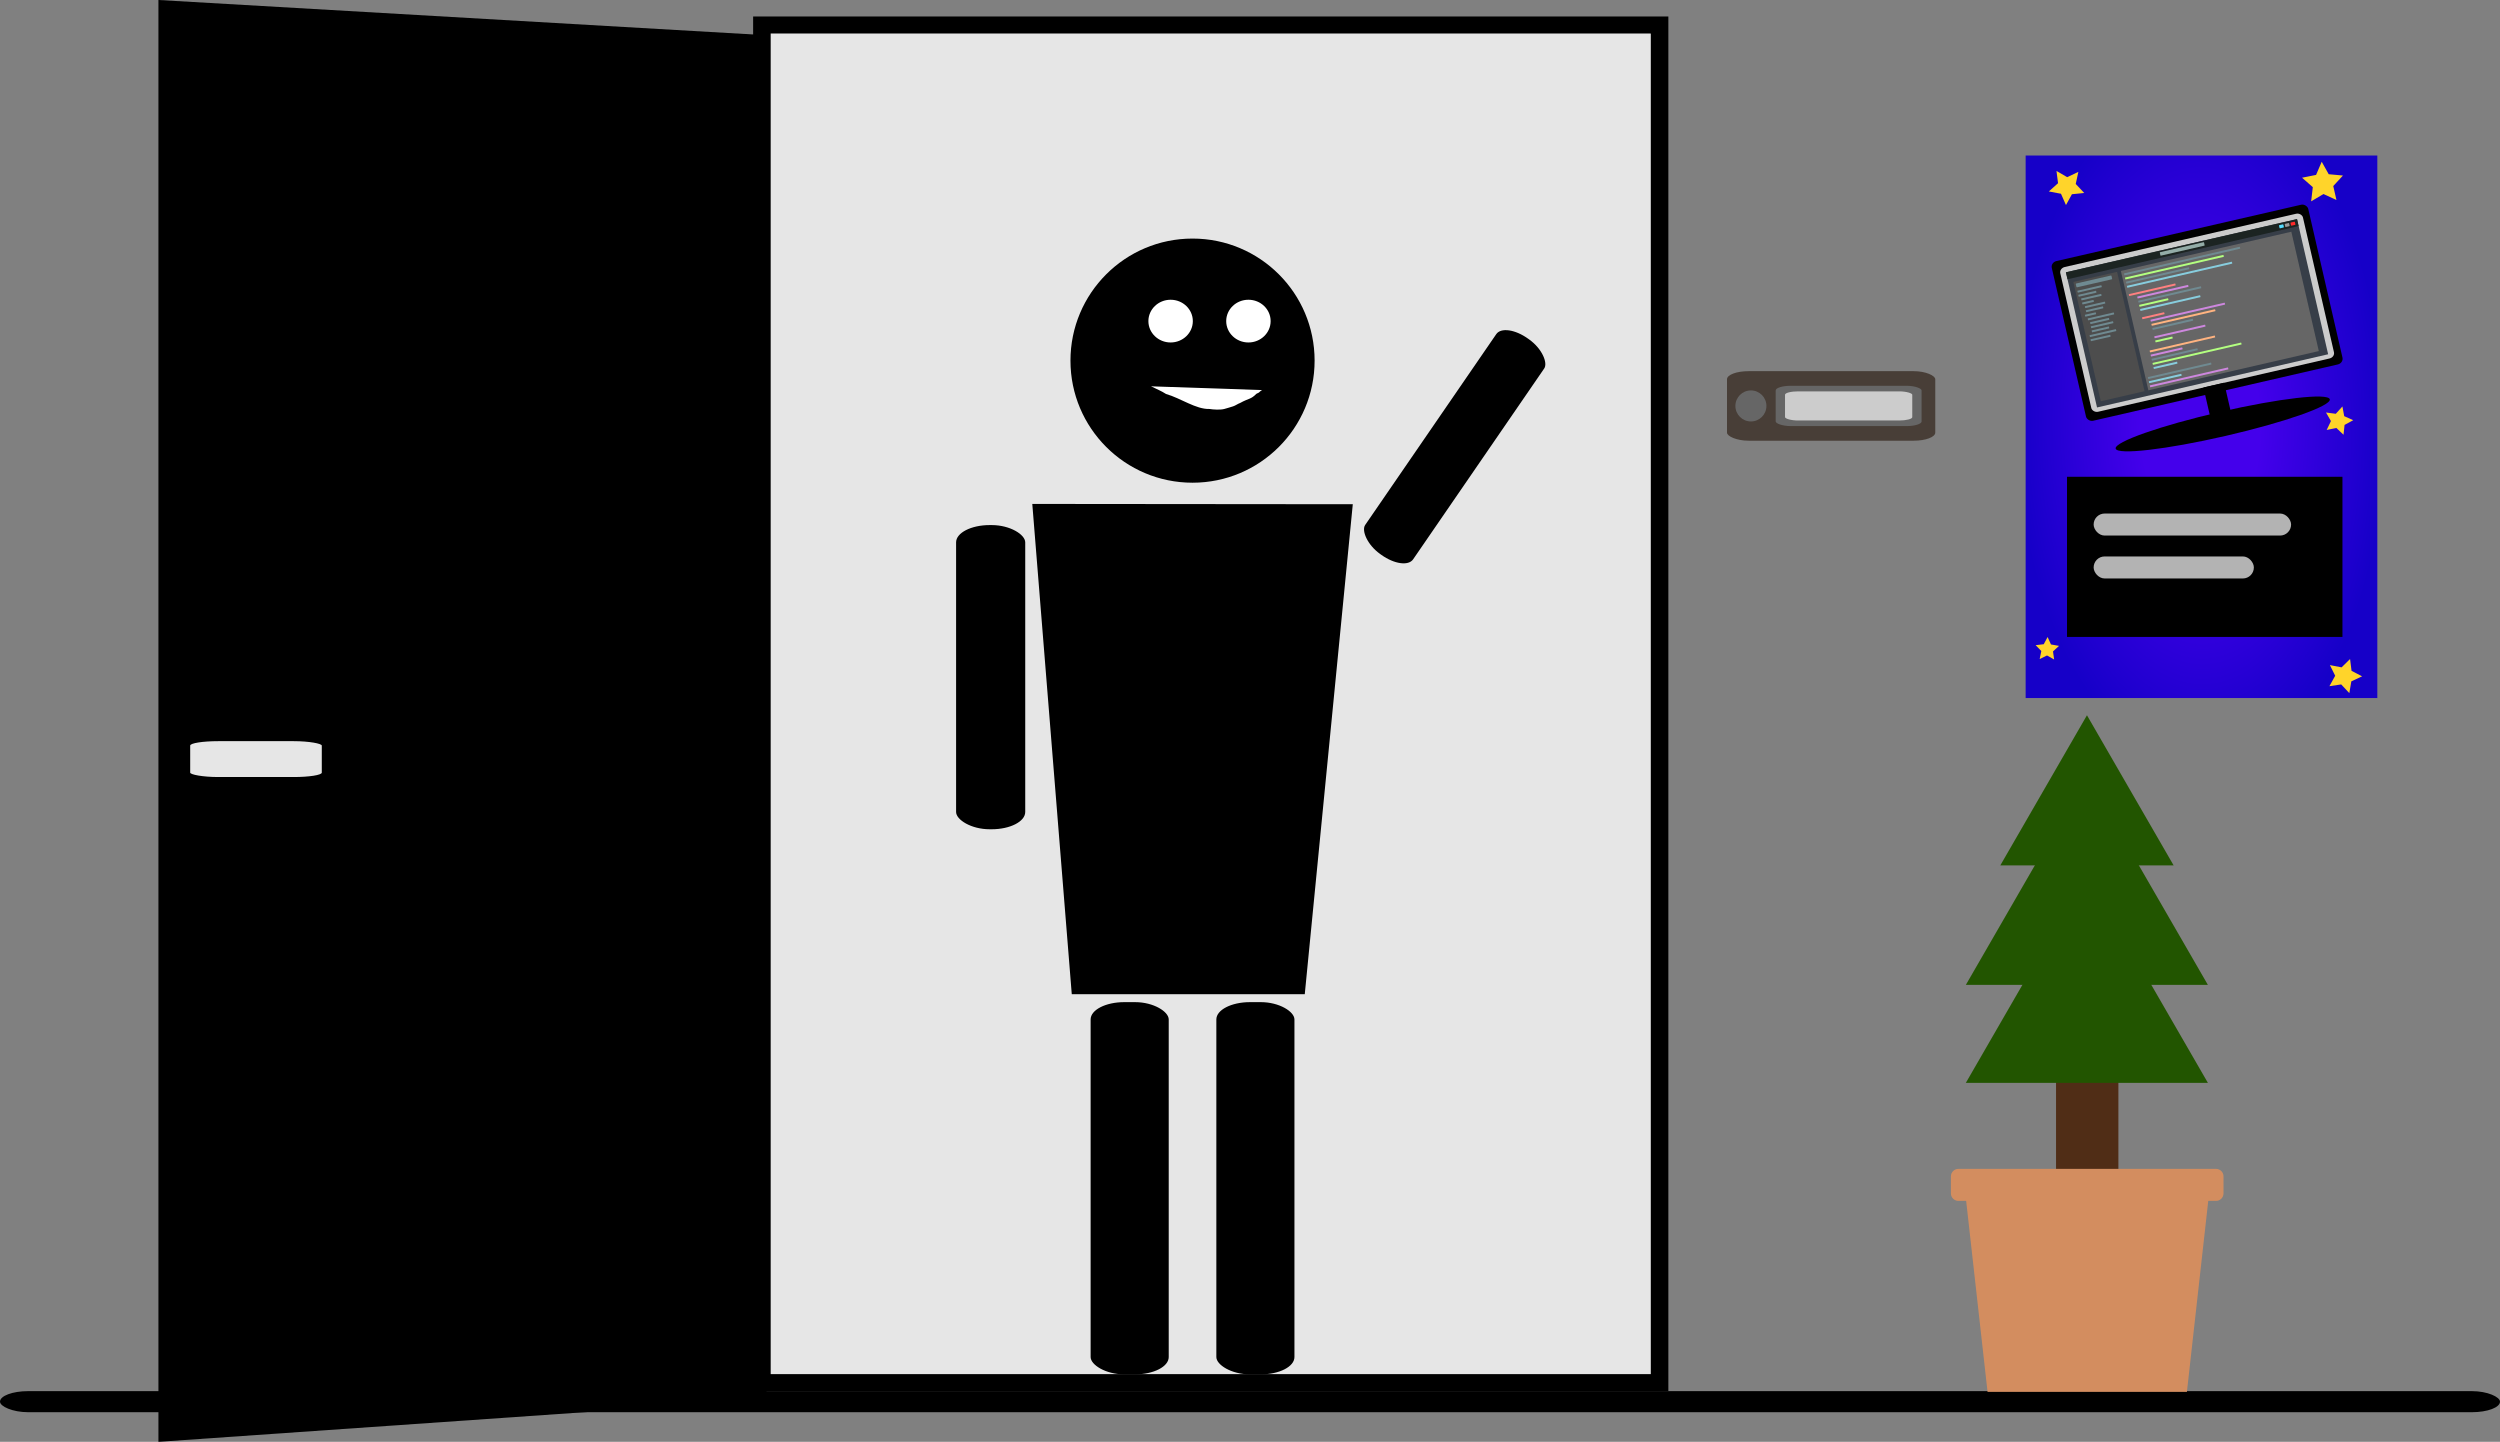 <?xml version="1.0" encoding="UTF-8" standalone="no"?>
<!-- Created with Inkscape (http://www.inkscape.org/) -->

<svg
   width="187.701mm"
   height="108.253mm"
   viewBox="0 0 187.701 108.253"
   version="1.1"
   id="svg5"
   inkscape:version="1.2.2 (b0a8486541, 2022-12-01)"
   sodipodi:docname="welcome.svg"
   xmlns:inkscape="http://www.inkscape.org/namespaces/inkscape"
   xmlns:sodipodi="http://sodipodi.sourceforge.net/DTD/sodipodi-0.dtd"
   xmlns:xlink="http://www.w3.org/1999/xlink"
   xmlns="http://www.w3.org/2000/svg"
   xmlns:svg="http://www.w3.org/2000/svg">
  <rect x="0" y="0" width="187.701" height="108.253" fill="#808080" stroke="none"/>
  <sodipodi:namedview
     id="namedview7"
     pagecolor="#ffffff"
     bordercolor="#999999"
     borderopacity="1"
     inkscape:showpageshadow="0"
     inkscape:pageopacity="0"
     inkscape:pagecheckerboard="0"
     inkscape:deskcolor="#d1d1d1"
     inkscape:document-units="mm"
     showgrid="false"
     inkscape:zoom="0.99737351"
     inkscape:cx="243.1386"
     inkscape:cy="176.9648"
     inkscape:window-width="1854"
     inkscape:window-height="1011"
     inkscape:window-x="66"
     inkscape:window-y="32"
     inkscape:window-maximized="1"
     inkscape:current-layer="g2190" />
  <defs
     id="defs2">
    <linearGradient
       inkscape:collect="always"
       id="linearGradient925">
      <stop
         style="stop-color:#4400eb;stop-opacity:1;"
         offset="0.322"
         id="stop921" />
      <stop
         style="stop-color:#1600c8;stop-opacity:1;"
         offset="1"
         id="stop923" />
    </linearGradient>
    <inkscape:perspective
       sodipodi:type="inkscape:persp3d"
       inkscape:vp_x="162.90728 : 102.1045 : 1"
       inkscape:vp_y="0 : 999.99994 : 0"
       inkscape:vp_z="-8.3135816 : -58.000129 : 1"
       inkscape:persp3d-origin="105 : -89.747467 : 1"
       id="perspective732" />
    <radialGradient
       inkscape:collect="always"
       xlink:href="#linearGradient925"
       id="radialGradient929"
       cx="173.682"
       cy="45.315"
       fx="173.682"
       fy="45.315"
       r="13.202"
       gradientTransform="matrix(1.051,-0.012,0.021,1.941,-9.884,-40.635)"
       gradientUnits="userSpaceOnUse" />
  </defs>
  <g
     inkscape:label="Zone"
     inkscape:groupmode="layer"
     id="layer1"
     style="display:inline"
     inkscape:highlight-color="#35f3a1"
     transform="translate(-8.394,-13.272)">
    <rect
       style="fill:#000000;stroke-width:0.195"
       id="rect237"
       width="187.701"
       height="1.582"
       x="8.394"
       y="117.719"
       ry="0.791"
       rx="2.109"
       inkscape:label="Sol" />
    <g
       id="g738"
       inkscape:label="Porte">
      <rect
         style="fill:#e6e6e6;stroke-width:0.269"
         id="rect994"
         width="66.728"
         height="101.094"
         x="65.888"
         y="15.585"
         rx="2.156"
         ry="0.335"
         inkscape:label="Fond" />
      <path
         id="rect239-3-6"
         style="display:inline;stroke-width:0.206"
         inkscape:label="Planche"
         d="m 20.289,13.272 45.655,2.646 v 102.432 l -45.655,3.175 z"
         sodipodi:nodetypes="ccccc" />
      <rect
         style="fill:#e6e6e6;stroke-width:0.171"
         id="rect506"
         width="9.88"
         height="2.693"
         x="22.674"
         y="68.919"
         rx="2.109"
         ry="0.332"
         inkscape:label="Poignée" />
      <path
         id="rect239"
         style="fill:#000000;stroke-width:0.254"
         d="M 64.939,14.51 V 117.719 H 133.655 V 14.51 Z m 1.318,1.277 H 132.337 V 116.442 H 66.257 Z"
         inkscape:label="Cadre" />
    </g>
    <g
       id="g940"
       inkscape:label="Sonnette"
       style="display:inline">
      <rect
         style="fill:#483e37;stroke-width:0.203"
         id="rect740"
         width="15.637"
         height="5.221"
         x="138.058"
         y="41.139"
         rx="1.618"
         ry="0.607" />
      <rect
         style="fill:#666666;stroke-width:0.129"
         id="rect740-6"
         width="10.955"
         height="3.026"
         x="141.713"
         y="42.237"
         rx="1.134"
         ry="0.352" />
      <rect
         style="display:inline;fill:#cccccc;stroke-width:0.103"
         id="rect740-6-1"
         width="9.554"
         height="2.187"
         x="142.414"
         y="42.656"
         rx="0.989"
         ry="0.254" />
      <circle
         style="fill:#666666;stroke-width:0.203"
         id="path821"
         cx="139.853"
         cy="43.75"
         r="1.165" />
    </g>
    <g
       id="g991"
       inkscape:label="Fleur">
      <rect
         style="fill:#502d16;stroke-width:0.147"
         id="rect1152"
         width="4.682"
         height="7.207"
         x="162.762"
         y="94.079"
         rx="0.694"
         ry="0.177" />
      <path
         id="rect876"
         style="display:inline;fill:#d38d5f;stroke-width:0.211"
         inkscape:label="Pot"
         d="m 155.432,101.031 c -0.312,0 -0.563,0.252 -0.563,0.564 v 1.277 c 0,0.312 0.251,0.564 0.563,0.564 h 0.582 l 1.606,14.339 h 14.969 l 1.602,-14.339 h 0.582 c 0.312,0 0.563,-0.251 0.563,-0.564 v -1.277 c 0,-0.312 -0.251,-0.564 -0.563,-0.564 z" />
      <path
         sodipodi:type="star"
         style="fill:#225500;stroke-width:0.265"
         id="path1295"
         inkscape:flatsided="false"
         sodipodi:sides="3"
         sodipodi:cx="152.41476"
         sodipodi:cy="76.76815"
         sodipodi:r1="4.7648697"
         sodipodi:r2="2.3824348"
         sodipodi:arg1="0.52359878"
         sodipodi:arg2="1.5707963"
         inkscape:rounded="0"
         inkscape:randomized="0"
         d="m 156.541,79.151 -4.127,0 -4.126,0 2.063,-3.574 2.063,-3.574 2.063,3.574 z"
         inkscape:transform-center-x="1.2892792e-05"
         inkscape:transform-center-y="-2.6232566"
         transform="matrix(2.202,0,0,2.202,-170.54,-79.719)" />
      <path
         sodipodi:type="star"
         style="display:inline;fill:#225500;stroke-width:0.265"
         id="path1295-2"
         inkscape:flatsided="false"
         sodipodi:sides="3"
         sodipodi:cx="152.41476"
         sodipodi:cy="76.76815"
         sodipodi:r1="4.7648697"
         sodipodi:r2="2.3824348"
         sodipodi:arg1="0.52359878"
         sodipodi:arg2="1.5707963"
         inkscape:rounded="0"
         inkscape:randomized="0"
         d="m 156.541,79.151 -4.127,0 -4.126,0 2.063,-3.574 2.063,-3.574 2.063,3.574 z"
         inkscape:transform-center-x="1.2892792e-05"
         inkscape:transform-center-y="-2.6232574"
         transform="matrix(2.202,0,0,2.202,-170.54,-87.073)" />
      <path
         sodipodi:type="star"
         style="display:inline;fill:#225500;stroke-width:0.265"
         id="path1295-2-0"
         inkscape:flatsided="false"
         sodipodi:sides="3"
         sodipodi:cx="152.41476"
         sodipodi:cy="76.76815"
         sodipodi:r1="4.7648697"
         sodipodi:r2="2.3824348"
         sodipodi:arg1="0.52359878"
         sodipodi:arg2="1.5707963"
         inkscape:rounded="0"
         inkscape:randomized="0"
         d="m 156.541,79.151 -4.127,0 -4.126,0 2.063,-3.574 2.063,-3.574 2.063,3.574 z"
         inkscape:transform-center-x="1.1044212e-05"
         inkscape:transform-center-y="-1.8786927"
         transform="matrix(1.577,0,0,1.577,-75.273,-46.574)" />
    </g>
    <g
       id="g2190"
       inkscape:label="Affiche">
      <rect
         style="fill:url(#radialGradient929);fill-opacity:1;stroke-width:0.265"
         id="rect875"
         width="26.404"
         height="40.732"
         x="160.48"
         y="24.949"
         rx="0"
         ry="0"
         inkscape:label="Affiche" />
      <g
         inkscape:label="Ordinateur"
         inkscape:groupmode="layer"
         id="layer1-3"
         style="display:inline"
         transform="matrix(0.265,-0.061,0.061,0.265,159.077,29.324)">
        <g
           id="g360"
           inkscape:label="Ecran">
          <rect
             style="fill:#000000;stroke-width:0.152"
             id="rect111"
             width="72.66"
             height="45.246"
             x="8.711"
             y="15.779"
             rx="1.664"
             ry="1.561"
             inkscape:label="Cadre" />
          <rect
             style="fill:#cccccc;stroke-width:0.14"
             id="rect111-3"
             width="68.747"
             height="41.011"
             x="10.667"
             y="17.897"
             rx="1.574"
             ry="1.415"
             inkscape:label="Verre" />
          <rect
             style="fill:#000000;stroke-width:0.192"
             id="rect300"
             width="5.859"
             height="9.52"
             x="42.111"
             y="58.907"
             rx="0"
             ry="0"
             inkscape:label="Pied" />
          <ellipse
             style="fill:#000000;stroke-width:0.186"
             id="path354"
             cx="45.041"
             cy="69.907"
             rx="30.333"
             ry="3.398"
             inkscape:label="Socle" />
        </g>
        <g
           id="g730"
           inkscape:label="App">
          <rect
             style="display:inline;fill:#373e48;stroke-width:0.265"
             id="rect387-6"
             width="65.481"
             height="38.298"
             x="12.239"
             y="19.389"
             rx="0"
             ry="0"
             inkscape:label="Background" />
          <g
             id="g789"
             inkscape:label="TopBar"
             style="display:inline">
            <rect
               style="display:inline;fill:#1c2422;stroke-width:0.06"
               id="rect387"
               width="65.481"
               height="1.98"
               x="12.239"
               y="19.389"
               rx="0"
               ry="0"
               inkscape:label="TopBackground" />
            <rect
               style="fill:#ff2a2a;stroke-width:0.249"
               id="rect785"
               width="1.241"
               height="0.896"
               x="75.718"
               y="19.931"
               inkscape:label="Close"
               ry="0.12" />
            <rect
               style="display:inline;fill:#999999;stroke-width:0.249"
               id="rect785-7"
               width="1.241"
               height="0.896"
               x="74.087"
               y="19.931"
               inkscape:label="FullScreen"
               ry="0.12" />
            <rect
               style="display:inline;fill:#55ddff;stroke-width:0.249"
               id="rect785-7-5"
               width="1.241"
               height="0.896"
               x="72.456"
               y="19.924"
               inkscape:label="Reduce"
               ry="0.12" />
            <rect
               style="fill:#93aca7;stroke-width:0.265"
               id="rect955"
               width="12.529"
               height="0.985"
               x="38.715"
               y="19.813"
               ry="0.12"
               inkscape:label="Title" />
          </g>
          <g
             id="g1200"
             inkscape:label="FilesList">
            <rect
               style="fill:#4d4d4d;stroke-width:0.265"
               id="rect1061"
               width="12.39"
               height="33.811"
               x="13.643"
               y="22.438"
               inkscape:label="Background" />
            <rect
               style="fill:#6f8a91;stroke-width:0.265"
               id="rect1196"
               width="10.116"
               height="1.072"
               x="14.163"
               y="23.044"
               ry="0.166"
               inkscape:label="Title" />
            <g
               id="g1258"
               inkscape:label="Text">
              <rect
                 style="display:inline;fill:#6f8a91;stroke-width:0.155"
                 id="rect1196-5"
                 width="6.817"
                 height="0.546"
                 x="14.168"
                 y="25.063"
                 ry="0.084"
                 inkscape:label="Text" />
              <rect
                 style="display:inline;fill:#6f8a91;stroke-width:0.133"
                 id="rect1196-5-6"
                 width="5.042"
                 height="0.546"
                 x="14.168"
                 y="26.219"
                 ry="0.084"
                 inkscape:label="Text" />
              <rect
                 style="display:inline;fill:#6f8a91;stroke-width:0.142"
                 id="rect1196-5-6-2"
                 width="5.698"
                 height="0.546"
                 x="14.698"
                 y="27.375"
                 ry="0.084"
                 inkscape:label="Text" />
              <rect
                 style="display:inline;fill:#6f8a91;stroke-width:0.107"
                 id="rect1196-5-6-2-9"
                 width="3.252"
                 height="0.546"
                 x="14.698"
                 y="28.531"
                 ry="0.084"
                 inkscape:label="Text" />
              <rect
                 style="display:inline;fill:#6f8a91;stroke-width:0.142"
                 id="rect1196-5-6-2-9-1"
                 width="5.687"
                 height="0.546"
                 x="15.227"
                 y="29.687"
                 ry="0.084"
                 inkscape:label="Text" />
              <rect
                 style="display:inline;fill:#6f8a91;stroke-width:0.131"
                 id="rect1196-5-6-2-9-1-2"
                 width="4.875"
                 height="0.546"
                 x="15.227"
                 y="30.843"
                 ry="0.084"
                 inkscape:label="Text" />
              <rect
                 style="display:inline;fill:#6f8a91;stroke-width:0.104"
                 id="rect1196-5-6-2-9-1-2-7"
                 width="3.087"
                 height="0.546"
                 x="14.698"
                 y="31.999"
                 ry="0.084"
                 inkscape:label="Text" />
              <rect
                 style="display:inline;fill:#6f8a91;stroke-width:0.14"
                 id="rect1196-5-6-2-9-1-2-7-0"
                 width="5.594"
                 height="0.546"
                 x="14.698"
                 y="38.935"
                 ry="0.084"
                 inkscape:label="Text" />
              <rect
                 style="display:inline;fill:#6f8a91;stroke-width:0.162"
                 id="rect1196-5-6-2-9-1-2-7-0-9"
                 width="7.414"
                 height="0.546"
                 x="15.227"
                 y="33.155"
                 ry="0.084"
                 inkscape:label="Text" />
              <rect
                 style="display:inline;fill:#6f8a91;stroke-width:0.137"
                 id="rect1196-5-6-2-9-1-2-7-0-9-3"
                 width="5.356"
                 height="0.546"
                 x="15.63"
                 y="34.311"
                 ry="0.084"
                 inkscape:label="Text" />
              <rect
                 style="display:inline;fill:#6f8a91;stroke-width:0.149"
                 id="rect1196-5-6-2-9-1-2-7-0-9-3-6"
                 width="6.292"
                 height="0.546"
                 x="15.587"
                 y="35.467"
                 ry="0.084"
                 inkscape:label="Text" />
              <rect
                 style="display:inline;fill:#6f8a91;stroke-width:0.131"
                 id="rect1196-5-6-2-9-1-2-7-0-9-3-6-0"
                 width="4.9"
                 height="0.546"
                 x="15.552"
                 y="36.623"
                 ry="0.084"
                 inkscape:label="Text" />
              <rect
                 style="display:inline;fill:#6f8a91;stroke-width:0.162"
                 id="rect1196-5-6-2-9-1-2-7-0-9-3-6-0-6"
                 width="7.47"
                 height="0.546"
                 x="14.698"
                 y="37.779"
                 ry="0.084"
                 inkscape:label="Text" />
            </g>
          </g>
          <g
             id="g1627"
             inkscape:label="Code">
            <rect
               style="display:inline;fill:#666666;stroke-width:0.522"
               id="rect1061-3"
               width="48.291"
               height="33.811"
               x="27.115"
               y="22.438"
               inkscape:label="Background" />
            <g
               id="g1658"
               inkscape:label="Code Lines"
               transform="translate(1.167,1.363)">
              <rect
                 style="display:inline;fill:#6f8a91;stroke-width:0.251"
                 id="rect1196-5-6-2-9-1-2-6"
                 width="17.849"
                 height="0.546"
                 x="26.627"
                 y="24.277"
                 ry="0.084"
                 inkscape:label="Text" />
              <rect
                 style="display:inline;fill:#87cdde;stroke-width:0.324"
                 id="rect1196-5-6-2-9-1-2-6-8"
                 width="29.759"
                 height="0.546"
                 x="26.627"
                 y="25.453"
                 ry="0.084"
                 inkscape:label="Text" />
              <rect
                 style="display:inline;fill:#6f8a91;stroke-width:0.34"
                 id="rect1196-5-6-2-9-1-2-6-7"
                 width="32.822"
                 height="0.546"
                 x="26.627"
                 y="21.927"
                 ry="0.084"
                 inkscape:label="Text" />
              <rect
                 style="display:inline;fill:#b3ff80;stroke-width:0.314"
                 id="rect1196-5-6-2-9-1-2-6-8-9"
                 width="27.913"
                 height="0.546"
                 x="26.627"
                 y="23.102"
                 ry="0.084"
                 inkscape:label="Text" />
              <rect
                 style="display:inline;fill:#ff8080;stroke-width:0.215"
                 id="rect1196-5-6-2-9-1-2-6-23"
                 width="13.183"
                 height="0.546"
                 x="26.627"
                 y="27.803"
                 ry="0.084"
                 inkscape:label="Text" />
              <rect
                 style="display:inline;fill:#cd87de;stroke-width:0.225"
                 id="rect1196-5-6-2-9-1-2-6-8-7"
                 width="14.429"
                 height="0.546"
                 x="30.86"
                 y="40.73"
                 ry="0.084"
                 inkscape:label="Text" />
              <rect
                 style="display:inline;fill:#cd87de;stroke-width:0.225"
                 id="rect1196-5-6-2-9-1-2-6-5"
                 width="14.431"
                 height="0.546"
                 x="28.744"
                 y="28.978"
                 ry="0.084"
                 inkscape:label="Text" />
              <rect
                 style="display:inline;fill:#b3ff80;stroke-width:0.17"
                 id="rect1196-5-6-2-9-1-2-6-28"
                 width="8.21"
                 height="0.546"
                 x="28.744"
                 y="31.329"
                 ry="0.084"
                 inkscape:label="Text" />
              <rect
                 style="display:inline;fill:#cd87de;stroke-width:0.178"
                 id="rect1196-5-6-2-9-1-2-6-8-97"
                 width="8.976"
                 height="0.546"
                 x="28.744"
                 y="45.431"
                 ry="0.084"
                 inkscape:label="Text" />
              <rect
                 style="display:inline;fill:#b3ff80;stroke-width:0.298"
                 id="rect1196-5-6-2-9-1-2-6-8-6"
                 width="25.141"
                 height="0.546"
                 x="28.744"
                 y="47.781"
                 ry="0.084"
                 inkscape:label="Text" />
              <rect
                 style="display:inline;fill:#cd87de;stroke-width:0.272"
                 id="rect1196-5-6-2-9-1-2-6-1"
                 width="21.06"
                 height="0.546"
                 x="30.86"
                 y="36.029"
                 ry="0.084"
                 inkscape:label="Text" />
              <rect
                 style="display:inline;fill:#87cdde;stroke-width:0.154"
                 id="rect1196-5-6-2-9-1-2-6-8-2"
                 width="6.706"
                 height="0.546"
                 x="28.744"
                 y="48.956"
                 ry="0.084"
                 inkscape:label="Text" />
              <rect
                 style="display:inline;fill:#ffb380;stroke-width:0.252"
                 id="rect1196-5-6-2-9-1-2-6-9"
                 width="18.064"
                 height="0.546"
                 x="30.86"
                 y="37.204"
                 ry="0.084"
                 inkscape:label="Text" />
              <rect
                 style="display:inline;fill:#6f8a91;stroke-width:0.201"
                 id="rect1196-5-6-2-9-1-2-6-19"
                 width="11.474"
                 height="0.546"
                 x="30.86"
                 y="38.38"
                 ry="0.084"
                 inkscape:label="Text" />
              <rect
                 style="display:inline;fill:#b3ff80;stroke-width:0.131"
                 id="rect1196-5-6-2-9-1-2-6-8-6-7"
                 width="4.871"
                 height="0.546"
                 x="30.86"
                 y="41.905"
                 ry="0.084"
                 inkscape:label="Text" />
              <rect
                 style="display:inline;fill:#6f8a91;stroke-width:0.25"
                 id="rect1196-5-6-2-9-1-2-6-1-8"
                 width="17.785"
                 height="0.546"
                 x="28.744"
                 y="30.153"
                 ry="0.084"
                 inkscape:label="Text" />
              <rect
                 style="display:inline;fill:#ffb380;stroke-width:0.255"
                 id="rect1196-5-6-2-9-1-2-6-8-2-4"
                 width="18.475"
                 height="0.546"
                 x="28.744"
                 y="44.256"
                 ry="0.084"
                 inkscape:label="Text" />
              <rect
                 style="display:inline;fill:#87cdde;stroke-width:0.245"
                 id="rect1196-5-6-2-9-1-2-6-9-5"
                 width="17.018"
                 height="0.546"
                 x="28.744"
                 y="32.504"
                 ry="0.084"
                 inkscape:label="Text" />
              <rect
                 style="display:inline;fill:#6f8a91;stroke-width:0.214"
                 id="rect1196-5-6-2-9-1-2-6-8-3-0"
                 width="12.996"
                 height="0.546"
                 x="28.744"
                 y="46.606"
                 ry="0.084"
                 inkscape:label="Text" />
              <rect
                 style="display:inline;fill:#ff8080;stroke-width:0.149"
                 id="rect1196-5-6-2-9-1-2-6-19-3"
                 width="6.294"
                 height="0.546"
                 x="28.744"
                 y="34.854"
                 ry="0.084"
                 inkscape:label="Text" />
              <rect
                 style="display:inline;fill:#6f8a91;stroke-width:0.251"
                 id="rect1196-5-6-2-9-1-2-6-8-4"
                 width="17.91"
                 height="0.546"
                 x="26.627"
                 y="51.307"
                 ry="0.084"
                 inkscape:label="Text" />
              <rect
                 style="display:inline;fill:#87cdde;stroke-width:0.18"
                 id="rect1196-5-6-2-9-1-2-6-8-3-6"
                 width="9.204"
                 height="0.546"
                 x="26.627"
                 y="52.482"
                 ry="0.084"
                 inkscape:label="Text" />
              <rect
                 style="display:inline;fill:#cd87de;stroke-width:0.279"
                 id="rect1196-5-6-2-9-1-2-6-8-4-1"
                 width="22.164"
                 height="0.546"
                 x="26.627"
                 y="53.657"
                 ry="0.084"
                 inkscape:label="Text" />
            </g>
          </g>
        </g>
      </g>
      <g
         id="g2826"
         inkscape:label="Texte">
        <rect
           style="fill:#000000;stroke-width:0.265"
           id="rect2429"
           width="20.68"
           height="12.024"
           x="163.586"
           y="49.069" />
      </g>
      <g
         id="g2660"
         inkscape:label="Etoiles"
         style="fill:#ffd42a">
        <path
           sodipodi:type="star"
           style="fill:#ffd42a;stroke-width:0.265"
           id="path2645"
           inkscape:flatsided="false"
           sodipodi:sides="5"
           sodipodi:cx="163.56926"
           sodipodi:cy="27.271749"
           sodipodi:r1="1.3982438"
           sodipodi:r2="0.69912183"
           sodipodi:arg1="0.35738875"
           sodipodi:arg2="0.98570728"
           inkscape:rounded="0"
           inkscape:randomized="0"
           d="m 164.879,27.761 -0.924,0.094 -0.447,0.814 -0.375,-0.85 -0.912,-0.173 0.692,-0.619 -0.117,-0.921 0.802,0.467 0.84,-0.396 -0.196,0.908 z"
           inkscape:transform-center-x="0.018674885"
           inkscape:transform-center-y="0.1156364" />
        <path
           sodipodi:type="star"
           style="fill:#ffd42a;stroke-width:0.265"
           id="path2647"
           inkscape:flatsided="false"
           sodipodi:sides="5"
           sodipodi:cx="183.96011"
           sodipodi:cy="44.863335"
           sodipodi:r1="1.1178051"
           sodipodi:r2="0.5589025"
           sodipodi:arg1="2.4741004"
           sodipodi:arg2="3.1024189"
           inkscape:rounded="0"
           inkscape:randomized="0"
           d="m 183.082,45.555 0.319,-0.67 -0.371,-0.643 0.736,0.097 0.497,-0.551 0.135,0.73 0.678,0.302 -0.652,0.354 -0.078,0.738 -0.539,-0.511 z"
           inkscape:transform-center-x="-0.093790836"
           inkscape:transform-center-y="-0.013528522" />
        <path
           sodipodi:type="star"
           style="fill:#ffd42a;stroke-width:0.265"
           id="path2649"
           inkscape:flatsided="false"
           sodipodi:sides="5"
           sodipodi:cx="182.79575"
           sodipodi:cy="27.032211"
           sodipodi:r1="1.6178775"
           sodipodi:r2="0.80893868"
           sodipodi:arg1="0.88886808"
           sodipodi:arg2="1.5171866"
           inkscape:rounded="0"
           inkscape:randomized="0"
           d="m 183.815,28.288 -0.976,-0.448 -0.923,0.55 0.125,-1.067 -0.808,-0.708 1.053,-0.211 0.423,-0.988 0.526,0.937 1.07,0.097 -0.728,0.79 z"
           inkscape:transform-center-x="0.026791732"
           inkscape:transform-center-y="-0.12879368" />
        <path
           sodipodi:type="star"
           style="fill:#ffd42a;stroke-width:0.265"
           id="path2651"
           inkscape:flatsided="false"
           sodipodi:sides="5"
           sodipodi:cx="162.09898"
           sodipodi:cy="62.022556"
           sodipodi:r1="0.92504746"
           sodipodi:r2="0.4625237"
           sodipodi:arg1="0.9738843"
           sodipodi:arg2="1.6022028"
           inkscape:rounded="0"
           inkscape:randomized="0"
           d="m 162.619,62.788 -0.534,-0.303 -0.552,0.269 0.123,-0.602 -0.426,-0.442 0.61,-0.069 0.289,-0.542 0.254,0.559 0.605,0.107 -0.453,0.415 z"
           inkscape:transform-center-x="-0.0089742008"
           inkscape:transform-center-y="-0.079754478" />
        <path
           sodipodi:type="star"
           style="fill:#ffd42a;stroke-width:0.265"
           id="path2653"
           inkscape:flatsided="false"
           sodipodi:sides="5"
           sodipodi:cx="184.39536"
           sodipodi:cy="64.022026"
           sodipodi:r1="1.3474946"
           sodipodi:r2="0.67374724"
           sodipodi:arg1="-2.4916701"
           sodipodi:arg2="-1.8633515"
           inkscape:rounded="0"
           inkscape:randomized="0"
           d="m 183.323,63.207 0.878,0.17 0.638,-0.627 0.11,0.888 0.794,0.413 -0.811,0.379 -0.148,0.883 -0.611,-0.654 -0.885,0.132 0.433,-0.783 z"
           inkscape:transform-center-x="-0.12008699"
           inkscape:transform-center-y="0.0089943927" />
      </g>
      <rect
         style="fill:#b3b3b3;stroke-width:0.204"
         id="rect329"
         width="14.825"
         height="1.654"
         x="165.585"
         y="51.828"
         ry="0.827" />
      <rect
         style="display:inline;fill:#b3b3b3;stroke-width:0.184"
         id="rect329-7"
         width="12.03"
         height="1.654"
         x="165.585"
         y="55.05"
         ry="0.827" />
    </g>
  </g>
  <g
     inkscape:groupmode="layer"
     id="layer2"
     inkscape:label="Humain"
     style="display:inline"
     transform="translate(-8.394,-11.685)"
     sodipodi:insensitive="true">
    <circle
       style="fill:#000000;stroke-width:0.265"
       id="path236"
       cx="97.93"
       cy="38.762"
       r="9.165"
       inkscape:label="Tête" />
    <path
       id="rect449"
       style="display:inline;stroke-width:0.164"
       d="m 85.899,49.52 24.063,0.023 -3.606,36.789 H 88.863 Z"
       sodipodi:nodetypes="ccccc"
       inkscape:label="Tronc" />
    <rect
       style="fill:#000000;stroke-width:0.268"
       id="rect452"
       width="5.863"
       height="27.946"
       x="99.718"
       y="86.926"
       ry="1.298"
       rx="2.523"
       inkscape:label="JambeD" />
    <rect
       style="fill:#000000;stroke-width:0.268"
       id="rect452-3"
       width="5.863"
       height="27.946"
       x="90.279"
       y="86.926"
       ry="1.298"
       rx="2.523"
       inkscape:label="JambeG" />
    <rect
       style="display:inline;fill:#000000;stroke-width:0.265"
       id="rect481"
       width="5.191"
       height="22.838"
       x="80.178"
       y="51.108"
       rx="2.523"
       ry="1.298"
       inkscape:label="BrasG" />
    <rect
       style="fill:#000000;stroke-width:0.227"
       id="rect481-6"
       width="4.429"
       height="19.62"
       x="-124.808"
       y="21.892"
       rx="2.153"
       ry="1.115"
       transform="matrix(-0.813,-0.582,0.566,-0.824,0,0)"
       inkscape:label="BrasD" />
    <g
       id="g661"
       inkscape:label="Visage1"
       style="display:none">
      <ellipse
         style="fill:#ffffff;stroke-width:0.265"
         id="path589"
         cx="93.713"
         cy="34.755"
         rx="0.933"
         ry="0.884" />
      <ellipse
         style="fill:#ffffff;stroke-width:0.265"
         id="path591"
         cx="100.792"
         cy="36.16"
         rx="2.37"
         ry="1.778" />
      <path
         style="fill:#ffffff;stroke-width:0.265"
         d="m 90.843,38.907 c 0.133,0.153 0.203,0.344 0.327,0.505 0.266,0.344 0.489,0.538 0.806,0.856 0.024,0.024 0.781,0.792 0.79,0.801 0.122,0.114 0.259,0.21 0.382,0.323 0.127,0.118 0.239,0.252 0.366,0.371 0.229,0.216 0.739,0.623 0.94,0.796 0.158,0.136 0.303,0.288 0.466,0.418 0.168,0.134 0.358,0.238 0.526,0.371 0.159,0.126 0.3,0.274 0.454,0.406 0.399,0.341 0.789,0.613 1.274,0.814 0.132,0.054 0.487,0.184 0.63,0.206 0.092,0.014 0.187,0 0.28,0 0.113,0 0.227,0.014 0.339,0 0.399,-0.048 0.791,-0.246 1.156,-0.397 0.146,-0.06 0.297,-0.11 0.438,-0.182 0.171,-0.087 0.328,-0.198 0.493,-0.296 0.56,-0.33 0.436,-0.256 0.965,-0.542 0.206,-0.112 0.422,-0.207 0.619,-0.333 0.402,-0.256 0.747,-0.601 1.082,-0.937"
         id="path656" />
    </g>
    <g
       id="g661-6"
       inkscape:label="Visage2"
       style="display:inline"
       transform="translate(0.921,-0.563)">
      <ellipse
         style="fill:#ffffff;stroke-width:0.211"
         id="path591-6"
         cx="101.205"
         cy="36.357"
         rx="1.668"
         ry="1.604" />
      <ellipse
         style="display:inline;fill:#ffffff;stroke-width:0.211"
         id="path591-6-6"
         cx="95.363"
         cy="36.357"
         rx="1.668"
         ry="1.604" />
      <path
         style="display:inline;fill:#ffffff;stroke-width:0.265"
         d="m 94.815,40.69 c 0.403,0.202 0.783,0.351 1.125,0.575 1.12,0.321 2.243,1.159 3.265,1.126 0.295,0.05 0.798,0.077 1.1,0.002 0.222,-0.056 0.445,-0.134 0.664,-0.198 0.172,-0.05 0.361,-0.195 0.517,-0.247 0.72,-0.393 0.803,-0.258 1.245,-0.701 0.33,-0.142 0.113,-0.091 0.419,-0.275"
         id="path791"
         transform="translate(-0.921,0.563)"
         sodipodi:nodetypes="cccssccc" />
    </g>
  </g>
</svg>
